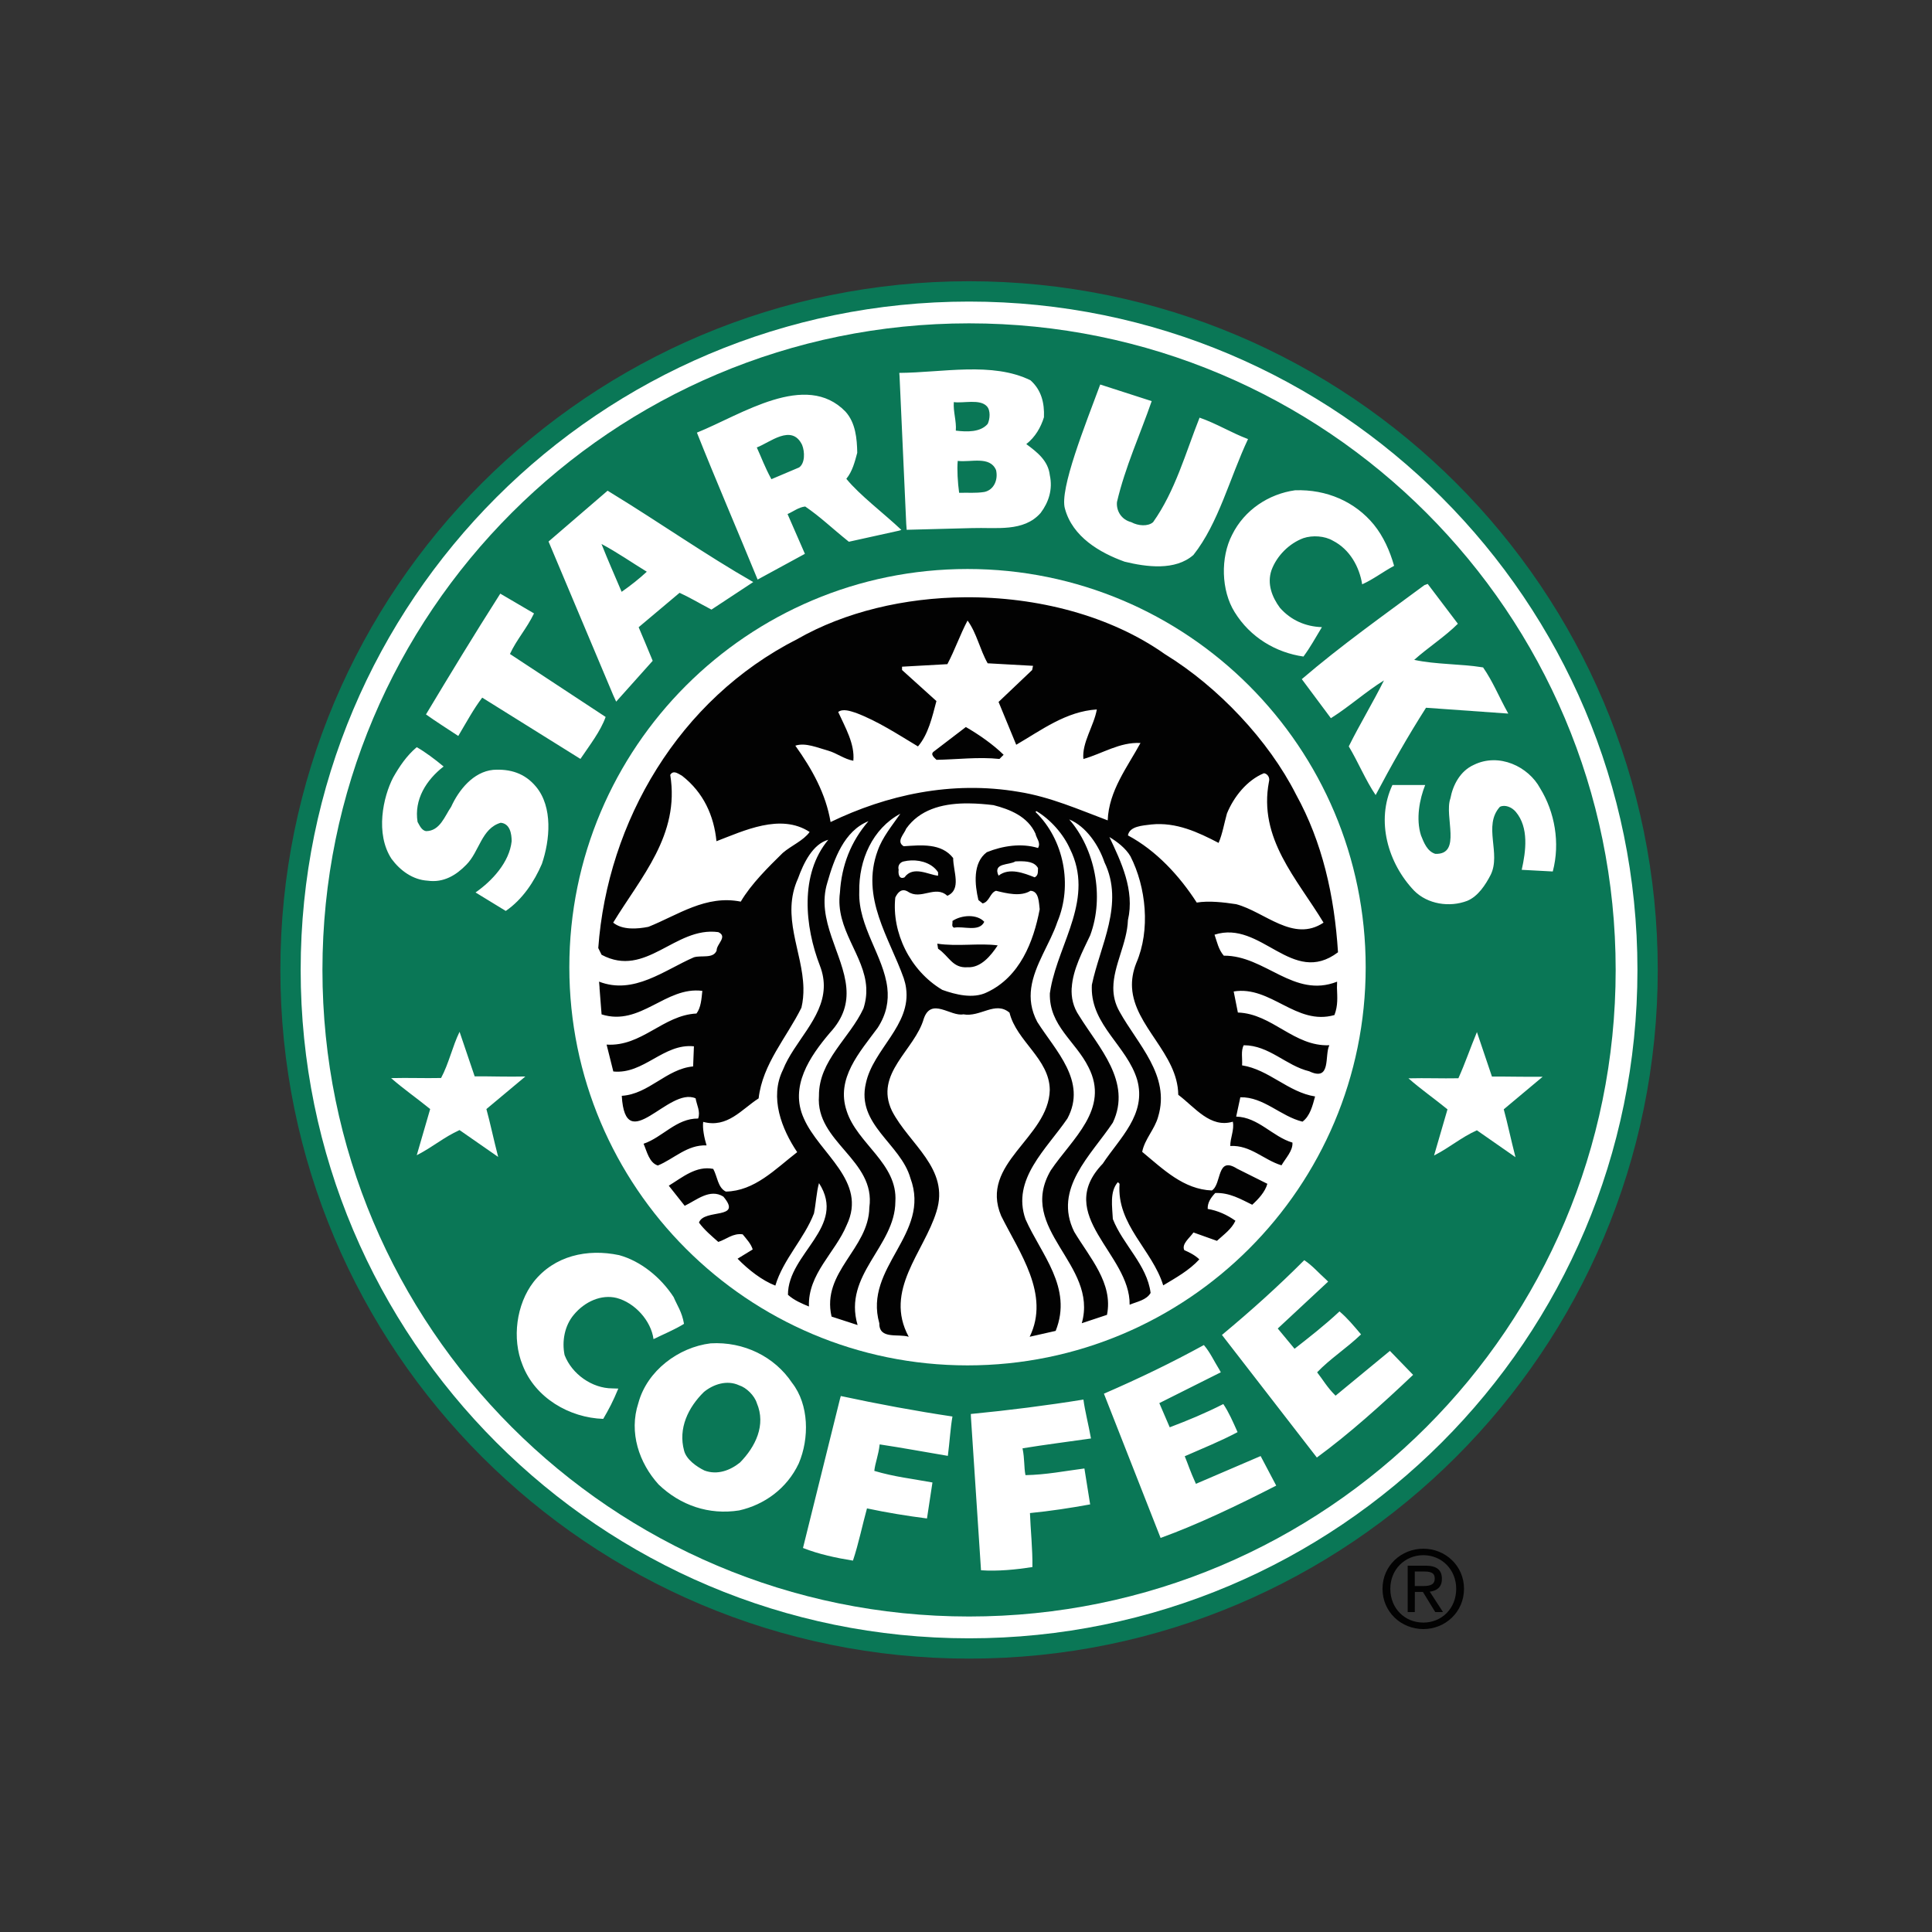 <svg version="1.1" id="Layer_1" xmlns="http://www.w3.org/2000/svg" x="0" y="0" width="512" height="512" viewBox="0 0 512 512" enable-background="new 0 0 512 512" xml:space="preserve"><rect x="0" y="0" width="512" height="512" fill="#333333" stroke="none"/><path id="R_mark" fill="#020202" d="M377.21 410.42c5.8 0 10.77 4.51 10.77 10.62 0 6.17-4.97 10.68-10.77 10.68 -5.86 0-10.83-4.5-10.83-10.68C366.38 414.92 371.35 410.42 377.21 410.42zM377.21 412.14c-4.94 0-8.76 3.82-8.76 8.9 0 5.2 3.82 8.96 8.76 8.96 4.88 0 8.7-3.76 8.7-8.96C385.9 415.96 382.09 412.14 377.21 412.14zM374.94 427.21h-1.89v-12.29h4.71c2.93 0 4.36 1.09 4.36 3.5 0 2.22-1.38 3.16-3.22 3.39l3.51 5.4h-2.06l-3.27-5.34h-2.13L374.94 427.21 374.94 427.21 374.94 427.21zM374.94 420.32h2.24c2.3 0 3.04-0.66 3.04-2.01 0-1.17-0.57-1.84-2.73-1.84h-2.56V420.32L374.94 420.32z"/><path id="green_b" fill="#0A7756" d="M74.3 257.04c0-100.79 81.71-182.51 182.51-182.51 100.8 0 182.51 81.72 182.51 182.51 0 100.8-81.71 182.51-182.5 182.51C156 439.55 74.3 357.84 74.3 257.04"/><path id="white_b" fill="#FFFFFF" d="M79.68 257.04c0-97.82 79.3-177.12 177.13-177.12 97.82 0 177.13 79.3 177.13 177.12 0 97.82-79.31 177.13-177.13 177.13C158.98 434.17 79.68 354.86 79.68 257.04"/><path id="mid" fill="#0A7756" d="M85.45 257.04c0-94.64 76.72-171.35 171.36-171.35 94.64 0 171.36 76.72 171.36 171.35 0 94.64-76.72 171.35-171.36 171.35C162.16 428.4 85.45 351.68 85.45 257.04"/><path id="STARBUCKS" fill="#FFFFFF" d="M305.21 106.3c-3.04 8.79-7.04 17.47-9.2 26.74 -0.22 2.31 1.15 4.68 3.79 5.34 1.82 1 4.42 1.19 5.78 0 5.86-8.23 8.65-18.47 12.32-27.7 4.67 1.64 8.31 3.97 12.84 5.68 -4.83 10.24-7.8 22.29-14.47 30.71 -4.82 4.23-12.46 3.19-18.24 1.78 -6.6-2.37-13.79-6.6-15.8-14.02 -1.55-5.08 5.49-22.51 9.34-32.93L305.21 106.3M224.29 126.89c1.62-2 2.23-4.46 2.89-6.9 -0.07-3.78-0.44-7.93-3.11-10.9 -10.53-10.87-27.59 0.81-39.38 5.56 4.66 11.76 10.95 26.4 16.09 38.94l12.53-6.82 -4.6-10.54c1.67-0.74 2.9-1.79 4.68-2 4.13 2.83 6.82 5.52 11.57 9.34l13.35-2.95 0.56-0.19C234.35 136.14 227.81 131.22 224.29 126.89zM211.77 123.88l-7.34 3.11c-1.83-3.37-2.61-5.68-3.87-8.41 3.41-1.26 9.26-6.38 12.01-0.67C213.31 119.76 213.35 122.78 211.77 123.88zM278.21 125.92c-0.44-3.85-3.34-6.08-6.23-8.23 2.38-1.86 3.86-4.45 4.68-7.12 0.15-3.78-0.67-7.19-3.56-9.78 -10.09-4.98-23.43-2.04-34.78-1.97l0.07 0.86 1.77 39.15 0.12 1.57 17.24-0.45c6.53-0.22 13.73 1.11 18.25-4C277.91 133.11 279.03 129.7 278.21 125.92zM252.77 106.56c2.52 0.37 6.91-0.9 8.76 1.11 1.03 1.11 0.82 3.41 0.22 4.67 -1.92 2.23-5.48 2.15-8.45 1.78C253.51 111.61 252.58 109.15 252.77 106.56zM260.85 130.38c-2.37 0.36-4.15 0.14-6.67 0.22 -0.37-2.67-0.59-6.23-0.37-8.46 3.41 0.45 8.54-1.41 10.16 2.45C264.56 127.18 263.38 129.85 260.85 130.38zM364.1 139.05c2.52 3.11 4.24 6.97 5.35 10.9 -3.12 1.68-5.49 3.57-8.46 4.9 -0.73-4.6-3.26-9.27-7.78-11.57 -2.15-1.26-5.35-1.48-7.79-0.67 -3.79 1.41-7.04 4.67-8.45 8.46 -1.26 3.63 0.14 7.19 2.23 10.01 2.89 3.27 6.75 4.98 11.12 5.12 -1.96 3.23-3.03 5.27-4.89 7.79 -7.27-1.04-14.1-5.05-18.25-11.79 -3.56-5.7-3.78-14.46-0.66-20.47 3.26-6.61 9.72-10.83 16.68-11.8C351.57 129.63 359.13 132.97 364.1 139.05M162.28 130.82l-1.26-0.78 -15.65 13.47 17.14 40.72 0.78 1.71 9.68-10.82c-1.19-2.97-2.61-6.23-3.72-8.9l10.84-9.12c2.67 1.22 4.8 2.52 8.45 4.45l9.79-6.45 1.28-0.85C187.18 147.15 174.56 138.32 162.28 130.82zM164.74 156.84c-1.78-4.23-3.49-8.01-5.34-12.68 4.26 2.27 8 4.9 12.01 7.35C169.41 153.36 167.18 155.14 164.74 156.84zM386.35 165.3c-3.41 3.41-7.93 6.31-11.57 9.57 5.79 1.26 12.31 1.03 18.25 2 2.67 3.86 4.08 7.57 6.68 12.24l-21.8-1.55c-4.82 7.56-9.2 15.27-13.35 23.14 -2.59-3.78-4.59-8.67-7.12-12.9 2.82-5.71 6.49-11.76 9.32-17.48 -4.86 3.01-9.12 6.9-14.06 10.01l-7.71-10.35c10.39-8.9 21.58-16.84 32.49-24.91l0.88-0.32L386.35 165.3M141.52 162.56c-1.97 4.08-4.57 6.86-6.38 10.75l25.36 16.69c-1.34 3.78-4.23 7.49-6.68 11.12l-26.03-16.24c-2.33 3.08-4.01 6.23-6.34 10.16 -3.41-2.26-5.82-3.75-8.56-5.71 6.46-10.76 12.58-20.85 19.69-32.01L141.52 162.56M117.56 203.13c-4.6 3.57-7.86 8.76-6.9 14.69 0.52 0.89 1.04 2.22 2.23 2.44 3.71 0 4.97-4 6.67-6.45 2.01-4.45 5.87-9.27 11.13-9.79 4.52-0.3 8.39 0.89 11.35 4.45 4.52 5.42 3.71 14.17 1.56 20.48 -2.01 4.67-5.12 9.41-9.57 12.46l-8.01-4.9c4.38-3.04 8.98-8.01 9.57-13.57 0-2-0.44-4.67-2.9-4.9 -5.11 1.49-5.63 7.64-9.12 11.13 -2.67 2.75-6.01 4.82-10.24 4.22 -3.93-0.23-7.27-2.67-9.57-5.78 -4.38-6.67-2.23-16.47 0.44-21.58 1.64-2.9 3.57-5.78 6.24-8.02C112.66 199.27 115.26 201.21 117.56 203.13M408.16 208.92c3.85 6.23 5.35 14.46 3.34 22.03l-8.23-0.44c1.12-4.97 1.93-11.2-1.56-15.35 -1.04-1.26-2.89-2.01-4.23-1.34 -4.52 5.04 0.38 12.32-2.44 18.03 -1.34 2.6-3.34 5.71-6.23 6.89 -4.68 1.78-10.46 0.89-14.02-2.67 -6.96-7.27-10.24-18.55-5.78-28.04h8.68c-1.48 3.72-2.51 8.98-1.11 13.36 0.74 1.85 1.63 4.23 3.79 4.89 7.12 0.26 2.3-9.94 4-14.69 0.67-3.56 2.59-7.27 6.22-8.9C397.25 199.42 405.05 203.13 408.16 208.92"/><path id="COFFEE" fill="#FFFFFF" d="M178.53 343.76c0.89 2.15 2.19 3.85 2.74 7.07 -2.37 1.49-5.37 2.72-8.08 4.05 -0.66-4.9-4.97-9.65-9.78-10.91 -4-0.99-8.38 0.89-11.34 4.45 -2.45 2.89-3.2 7.05-2.45 10.68 1.93 5.03 7.27 8.84 12.68 8.84l1.56 0.05c-1.48 3.56-2.44 5.35-4 8.03 -8.98-0.3-18.03-5.57-21.37-14.25 -2.89-7.04-1.63-16.16 2.9-22.03 5.49-6.97 14.24-8.9 22.7-7.11C169.77 334.19 175.11 338.49 178.53 343.76M351.41 339.09l0.56 0.55 -13.35 12.43 4.45 5.37c3.78-2.96 7.86-6.12 11.91-9.9 2.07 1.74 3.75 3.78 5.71 6.09 -3.99 3.81-8.16 6.41-11.64 10.05 1.48 1.86 2.63 3.97 4.89 6.19l14.4-11.87 6.15 6.35c-8.16 7.75-17.05 15.73-25.51 21.91l-25.15-32.49c8.02-6.68 14.76-12.76 21.81-19.81C347.79 335.38 349.34 337.23 351.41 339.09M209.9 366.46c-4.6-6.9-12.76-10.98-21.58-10.46 -8.53 1.04-16.84 7.27-19.14 15.8 -2.59 7.86 0.23 15.94 5.34 21.59 5.79 5.56 13.36 8.15 21.36 6.89 6.61-1.48 12.65-5.75 15.8-12.46C214.5 381.21 214.43 372.24 209.9 366.46zM196.1 387.59c-2.59 2.08-5.99 3.38-9.4 2.12 -2.14-1.04-4.8-2.94-5.4-5.24 -1.63-5.93 1.08-11.49 5.23-15.57 2.52-2.08 6.16-3.26 9.34-1.78 1.93 0.59 4.08 2.74 4.68 4.68C203.07 377.66 200.18 383.44 196.1 387.59zM289.12 381.21c-6.24 0.9-12.2 1.64-18.14 2.61 0.6 2.93 0.34 4.89 0.78 7.11 5.57-0.11 10.42-1.1 15.62-1.77l1.52 9.52c-5.08 0.93-10.62 1.78-15.95 2.3 0.15 4.3 0.72 9.56 0.65 14.31 -4.37 0.67-9.1 1.15-13.62 0.85l-2.67-40.57 -0.03-0.85c10.04-0.97 20.25-2.27 29.84-3.82C287.52 373.95 288.45 377.46 289.12 381.21M323.15 362.98l0.38 0.69 -16.3 8.17 2.76 6.41c4.97-1.89 9.26-3.66 14.2-6.16 1.51 2.26 2.54 4.68 3.78 7.44 -4.48 2.39-9.12 4.24-14 6.39 0.91 2.19 1.36 3.8 2.96 7.31l17.15-7.36 4.13 7.83c-10 5.14-20.79 10.3-30.64 13.87l-15.02-38.23c9.57-4.16 17.75-8.11 26.49-12.89C320.71 358.4 321.68 360.62 323.15 362.98M251.19 385.82c-6.2-1.04-12.12-2.15-18.07-3.04 -0.33 2.97-1.17 4.77-1.42 7.02 5.33 1.59 10.26 2.12 15.41 3.07l-1.45 9.54c-5.12-0.66-10.65-1.54-15.9-2.67 -1.16 4.14-2.21 9.33-3.72 13.84 -4.38-0.7-9.02-1.68-13.24-3.35l9.79-39.45 0.23-0.82c9.87 2.13 19.97 3.99 29.59 5.43C251.87 378.42 251.68 382.06 251.19 385.82"/><path id="star" fill="#FFFFFF" d="M125.79 285.24c4.49-0.02 8.81 0.15 13.44 0.04l-10.33 8.63c1 3.63 1.86 7.81 3.12 12.69l-10.24-7.12c-4.31 1.97-6.9 4.38-11.34 6.67l3.56-12.24c-3.38-2.76-7.16-5.39-10.35-8.2 4.66-0.12 8.74 0.07 13.24-0.03 2.08-3.89 3-8.35 4.9-12.24L125.79 285.24"/><path id="star_1_" fill="#FFFFFF" d="M395.38 285.3c4.49-0.02 8.5 0.1 13.44 0.05l-10.31 8.63c1 3.63 1.85 7.81 3.11 12.69l-10.23-7.13c-4.31 1.96-6.9 4.38-11.35 6.68l3.56-12.23c-3.37-2.76-7.16-5.4-10.34-8.22 4.65-0.12 8.73 0.07 13.23-0.02 1.82-4.05 3.12-7.94 4.91-12.24L395.38 285.3"/><path id="inner" fill="#FFFFFF" d="M150.88 256.32c0-58.28 47.25-105.53 105.52-105.53 58.28 0 105.52 47.25 105.52 105.53 0 58.28-47.24 105.52-105.52 105.52C198.13 361.83 150.88 314.59 150.88 256.32"/><path id="inner_artwork" fill="#020202" d="M255.96 192.67c3.49 2.01 7.19 4.6 10.01 7.35l-1.1 1.11c-5.56-0.59-11.42 0.15-16.69 0.23 -0.59-0.59-1.77-1.48-0.67-2.23L255.96 192.67zM354.31 261.76c0.08 2.51 0.31 4.67-0.67 7.24 -10.16 2.89-16.84-7.87-26.7-6.25l1.11 5.58c9.12 0.3 14.82 9.05 24.24 8.67 -1.34 2.67 0.6 9.72-5.33 6.9 -6.16-1.48-10.61-6.9-17.36-6.9 -0.81 1.49-0.3 3.56-0.44 5.33 7.12 1.11 12.24 7.13 19.35 8.24 -0.67 2.45-1.33 5.19-3.34 6.68 -5.79-1.41-10.31-6.61-16.47-6.46l-1.1 5.12c5.86 0.15 9.64 5.33 14.91 6.89 0.15 2.16-1.78 4.09-2.9 6.02 -4.67-1.4-8.23-5.42-13.57-5.12 -0.07-2.01 1.12-4.29 0.67-6.44 -6 1.78-10.02-3.79-14.46-7.13 -0.13-10.94-11.64-18.11-12.25-28.36 -0.12-2.04 0.2-4.22 1.13-6.57 3.79-8.75 2.6-20.11-1.55-28.27 -1.26-2.15-3.49-3.84-5.58-5.11 3.05 6.46 6.76 14.08 4.91 22.02 -0.21 6.13-3.83 12.01-3.87 17.92 -0.01 2.11 0.44 4.21 1.65 6.34 4.82 8.69 13.51 16.91 10.24 27.81 -0.9 3.35-3.57 5.94-4.24 9.34 5.64 4.68 10.98 9.94 18.47 10.24 2.67-1.7 1.19-9.26 6.68-5.78l8.02 4.01c-0.59 2.15-2.38 4.07-4.01 5.55 -3.04-1.48-6.01-3.25-9.8-3.11 -1.12 1.19-2.08 2.52-2 4.22 2.67 0.44 5.12 1.56 7.35 3.13 -1.03 2.23-3.05 3.63-4.9 5.33l-6.22-2.22c-1.04 1.48-3.19 3.05-2.44 4.68 1.4 0.6 2.96 1.41 3.99 2.45 -2.74 2.97-6.22 4.87-9.57 6.89 -2.88-9.42-12.38-16.03-11.57-26.92l-0.44-0.44c-2.23 2.51-1.49 6.53-1.34 9.78 2.67 6.82 9.05 12.1 10.01 19.58 -1.11 1.93-3.63 2.31-5.56 3.13 0.22-13.49-20.24-23.73-7.12-37.38 4.38-6.68 11.71-13.06 9.11-22.26 -2.67-8.89-12.1-14.39-12.02-24.35l0.02-0.78c2.15-10.39 8.68-21.44 3.34-32.49 -1.49-4.44-4.82-9.49-9.34-11.35 6.74 7.72 9.42 20.32 5.56 30.71 -1.94 4.13-4.62 9.06-4.89 13.92h-0.02c-0.14 2.54 0.37 5.06 2.01 7.45 5.12 8.31 14.02 17.44 8.9 28.27 -5.78 8.67-15.87 17.5-10.24 28.92 4.08 6.83 10.39 13.63 8.69 22.02l-6.68 2.22c4.45-15.65-17.35-24.84-8.23-40.49 5.64-8.38 15.72-16.24 10.01-27.36 -3.41-6.89-10.46-10.97-10.24-19.58l0.24-1.45c2.3-12.21 11.58-23.77 5.09-36.83 -1.71-3.85-5.12-7.78-8.9-10.01l-0.23 0.23c7.57 7.34 9.87 19.43 5.79 29.14 -1.9 5.7-6.08 11.37-6.93 17.48 -0.4 2.88-0.06 5.86 1.6 9.01 4.82 7.63 13.27 15.73 8 25.6 -5.56 8.15-14.83 16.08-11.12 26.68 4.08 9.27 12.6 18.11 8 29.61l-6.89 1.56c5.49-11.21-2.74-22.33-7.56-32.05 -5.86-13.94 12.6-20.62 12.89-33.37 -0.07-8.23-8.82-12.9-10.67-20.47 -3.78-3.19-7.71 1.27-12.24 0.44 -3.34 0.67-8.47-4.6-10.47 1.12 -2.38 8.38-13.2 14.53-8.44 24.47 4.53 8.83 15.42 15.29 11.78 26.71 -3.26 10.67-14.02 20.84-7.34 33.15 -2.74-0.89-7.86 0.81-7.79-3.57 -4.23-14.91 13.8-23.59 8.23-38.49 -2.59-9.12-14.39-14.17-11.79-25.14 1.92-9.03 12.06-15.35 10.64-25.25 -0.11-0.83-0.32-1.68-0.61-2.56 -3.78-10.68-11.5-21.36-6.9-33.83 1.26-3.56 3.79-6.6 6-9.78 -7.34 3.93-11.05 12.24-10.89 20.69 -0.32 9.19 6.47 17.07 7.44 25.48 0.38 3.4-0.17 6.87-2.55 10.56 -4.82 6.54-11.12 13.43-8.23 22.03 2.75 8.68 13.57 13.94 12.91 24.03 -0.07 11.94-13.94 19.37-10.01 32.72l-6.9-2.24c-2.74-11.86 9.87-17.93 10.01-28.91 1.78-12.62-14.31-17.31-13.35-29.61 -0.07-9.35 8.16-15.27 11.79-23.13 0.62-1.91 0.83-3.72 0.75-5.46 -0.44-8.69-8.28-15.49-6.98-25.27 0.44-7.19 2.88-13.5 7.56-18.91 -6.45 2.59-9.11 10.02-10.89 16.25 -3.09 9.99 4.29 18.98 5.03 27.93 0.33 3.95-0.64 7.88-4.36 11.9 -5.34 6.3-10.76 14.24-6.9 22.71 4.09 9.34 16.92 16.61 11.35 28.25 -3.04 7.34-10.31 12.9-10.01 21.58 -1.93-0.81-3.92-1.63-5.56-3.11 0-11.05 15.72-17.95 8.23-29.59 -0.66 2.3-0.81 5.42-1.33 8.02 -2.6 6.75-8.16 12.16-10.24 19.14 -3.48-1.34-7.12-4.16-10.01-7.13l4.01-2.45c-0.44-1.49-1.63-2.74-2.66-4.01 -2.6-0.36-4.31 1.34-6.46 2.01 -1.85-1.64-3.64-3.12-5.12-5.12 1.33-3.79 11.73-0.65 6.46-6.89 -3.56-2.22-7.12 0.95-10.24 2.44l-4.22-5.33c3.63-2.22 7.26-5.35 11.78-4.45 1.11 2.01 1.19 4.96 3.34 6.01 7.64-0.15 13.06-5.93 18.91-10.45 -4.08-6.07-7.41-14.46-3.78-21.81 2.9-7.36 10.48-13.56 10.82-21.7 0.08-1.85-0.21-3.8-1.02-5.9 -4-10.31-5.42-24.25 2.22-33.37 -4.15 1.12-6.6 6.29-8.01 10.22 -4.59 10.07 1.22 19.4 1.42 29.05 0.03 1.74-0.11 3.48-0.53 5.23 -3.93 7.94-10.3 14.9-11.34 24.03 -4.52 2.89-8.24 7.94-14.69 6.23 -0.23 1.7 0.29 4.3 0.89 6.23 -5.12-0.22-8.6 3.55-12.91 5.33 -2.29-0.73-2.89-3.7-3.78-5.77 5.04-1.7 8.68-6.75 14.46-6.68 0.67-1.86-0.38-3.57-0.67-5.35 -7.2-3.19-18.61 15.79-19.57-0.67 7.19-0.44 11.79-7.12 18.91-7.79l0.21-5.33c-8.08-0.82-13.28 7.49-21.36 6.67l-1.78-7.12c9.35 0.58 14.92-7.79 23.82-8.24 1.18-1.55 1.33-3.85 1.55-6 -9.72-1.27-16.38 9.5-26.7 6.23 0 0-0.36-4.48-0.55-7.01h0.02c-0.07-0.99-0.14-1.67-0.14-1.67 9.2 3.57 17.28-3.04 25.14-6.45 2-0.6 5.12 0.44 6.02-1.78 -0.08-1.7 3.04-3.7 0.44-4.89 -11.5-1.56-19.14 12.31-30.93 6l-0.88-1.78c2.45-33.52 21.36-65.93 52.73-81.87 12.7-7.26 28.49-10.96 44.41-11.09 19.21-0.16 38.62 4.88 53.06 15.1 14.02 8.6 27.44 22.77 34.72 37.17 6.96 12.61 10.16 26.75 11.12 41.81 -12.17 9.19-20.33-8.66-32.72-4.66 0.67 1.93 1.04 3.93 2.45 5.56 10.98-0.08 18.54 11.42 30.03 6.89L354.31 261.76zM214.56 220.48c-7.71-5.04-17.49-0.29-24.69 2.45 -0.67-6.75-3.41-12.9-9.13-17.35 -0.55-0.28-1.32-0.86-2.01-0.9 -0.41-0.03-0.81 0.14-1.11 0.67 2.59 15.94-7.77 27.07-15.12 39.16 2.45 2 6.38 1.7 9.34 1.11 7.79-3.11 15.2-8.53 24.47-6.68 2.74-4.67 7.35-9.2 11.13-12.91C209.75 224.05 212.92 222.78 214.56 220.48zM238.15 230.5c-0.15 0.96 0.07 2.67 1.55 2.01 2.3-3.19 6.38-0.67 8.9-0.44v-0.9c-1.38-2.17-4.23-3.26-7.12-3.15 -0.67 0.02-1.35 0.12-2 0.27C238.53 228.5 237.85 229.38 238.15 230.5zM274.42 220.94c-2.07-4.6-6.82-6.46-11.13-7.57 -2.11-0.26-4.3-0.44-6.48-0.46 -0.41 0-0.81-0.01-1.22 0 -6.08 0.12-11.89 1.68-15.44 6.69 -0.51 1.41-2.75 3.4-0.67 4.66 4.67-0.3 10-0.88 13.12 3.13 0 3.57 2.3 8.31-1.55 10.01 -3.19-2.96-6.98 1.26-10.45-1.11 -1.63-0.97-2.67 0.16-3.34 1.57 -0.97 9.19 3.85 19.34 12.45 24.46 3.49 1.26 8.17 2.45 11.81 0.67 8.75-4.07 12.38-13.41 14.01-22.02 -0.22-1.64-0.14-4.83-2.44-4.9 -2.59 1.64-6.38 0.67-9.13 0 -1.63 0.53-1.7 2.9-3.55 3.35l-1.12-0.9c-0.97-4.07-1.56-9.86 2.23-12.68 4.23-1.71 9.2-2.45 13.57-1.11C275.91 223.31 274.65 222.2 274.42 220.94zM269.95 228.25c-0.3 0.01-0.58 0.02-0.87 0.03 -1.55 1.04-6.08 0.29-4.45 3.78 2.82-2.23 6.75-0.67 9.57 0.44 1.04-0.52 0.82-1.56 0.88-2.45C274.18 228.37 272.02 228.21 269.95 228.25zM302.24 196.9c-5.49-0.29-10.09 2.82-15.13 4.24 -0.44-4.29 2.82-8.83 3.56-13.13 -8.15 0.52-14.61 5.43-21.36 9.36 -1.56-3.77-3.13-7.56-4.68-11.35l8.9-8.46 0.23-1.11 -12.02-0.67c-2.07-3.63-2.89-8-5.33-11.33 -2 3.78-3.35 7.78-5.35 11.56l-12.01 0.67v0.88l9.11 8.23c-1.12 4.23-2.15 8.83-4.89 12.02 -5.34-3.2-10.6-6.68-16.46-8.9 -1.41-0.45-3.42-1.19-4.68-0.23 1.85 4.08 4.44 8.47 4.01 12.93 -2.45-0.45-4.37-2.02-6.68-2.68 -2.75-0.75-6.01-2.22-8.69-1.32 4.45 6.23 8.08 12.74 9.34 20.24 14.77-7.13 31.99-11.05 49.86-8 8.38 1.33 16.08 4.75 23.58 7.56C293.85 209.52 298.83 203.2 302.24 196.9zM327.6 239.62c7.56 2 15.14 10.24 23.15 4.89 -6.97-11.57-17.35-22.25-14.46-37.38 0.3-1.03-0.36-2.08-1.33-2.22 -4.52 1.85-8.02 6.3-9.81 10.68 -0.73 2.59-1.17 5.34-2.21 7.79 -5.42-2.82-11.2-5.55-17.8-4.89 -2.38 0.3-5.79 0.45-6.23 2.9 7.49 4 13.65 10.68 18.24 17.8C320.34 238.66 324.26 239.11 327.6 239.62zM248.39 250.08l0.21 1.34c2.9 1.93 3.79 5.2 7.8 4.91 3.56 0.21 6.23-3.12 8-5.79C259.59 249.87 253.73 250.9 248.39 250.08zM252.4 244.07c0.14 0.59-0.37 1.48 0.44 1.78 2.37-0.52 6.67 1.26 8-1.56 -0.92-1.03-2.44-1.51-4.02-1.51C255.23 242.79 253.59 243.26 252.4 244.07z"/></svg>